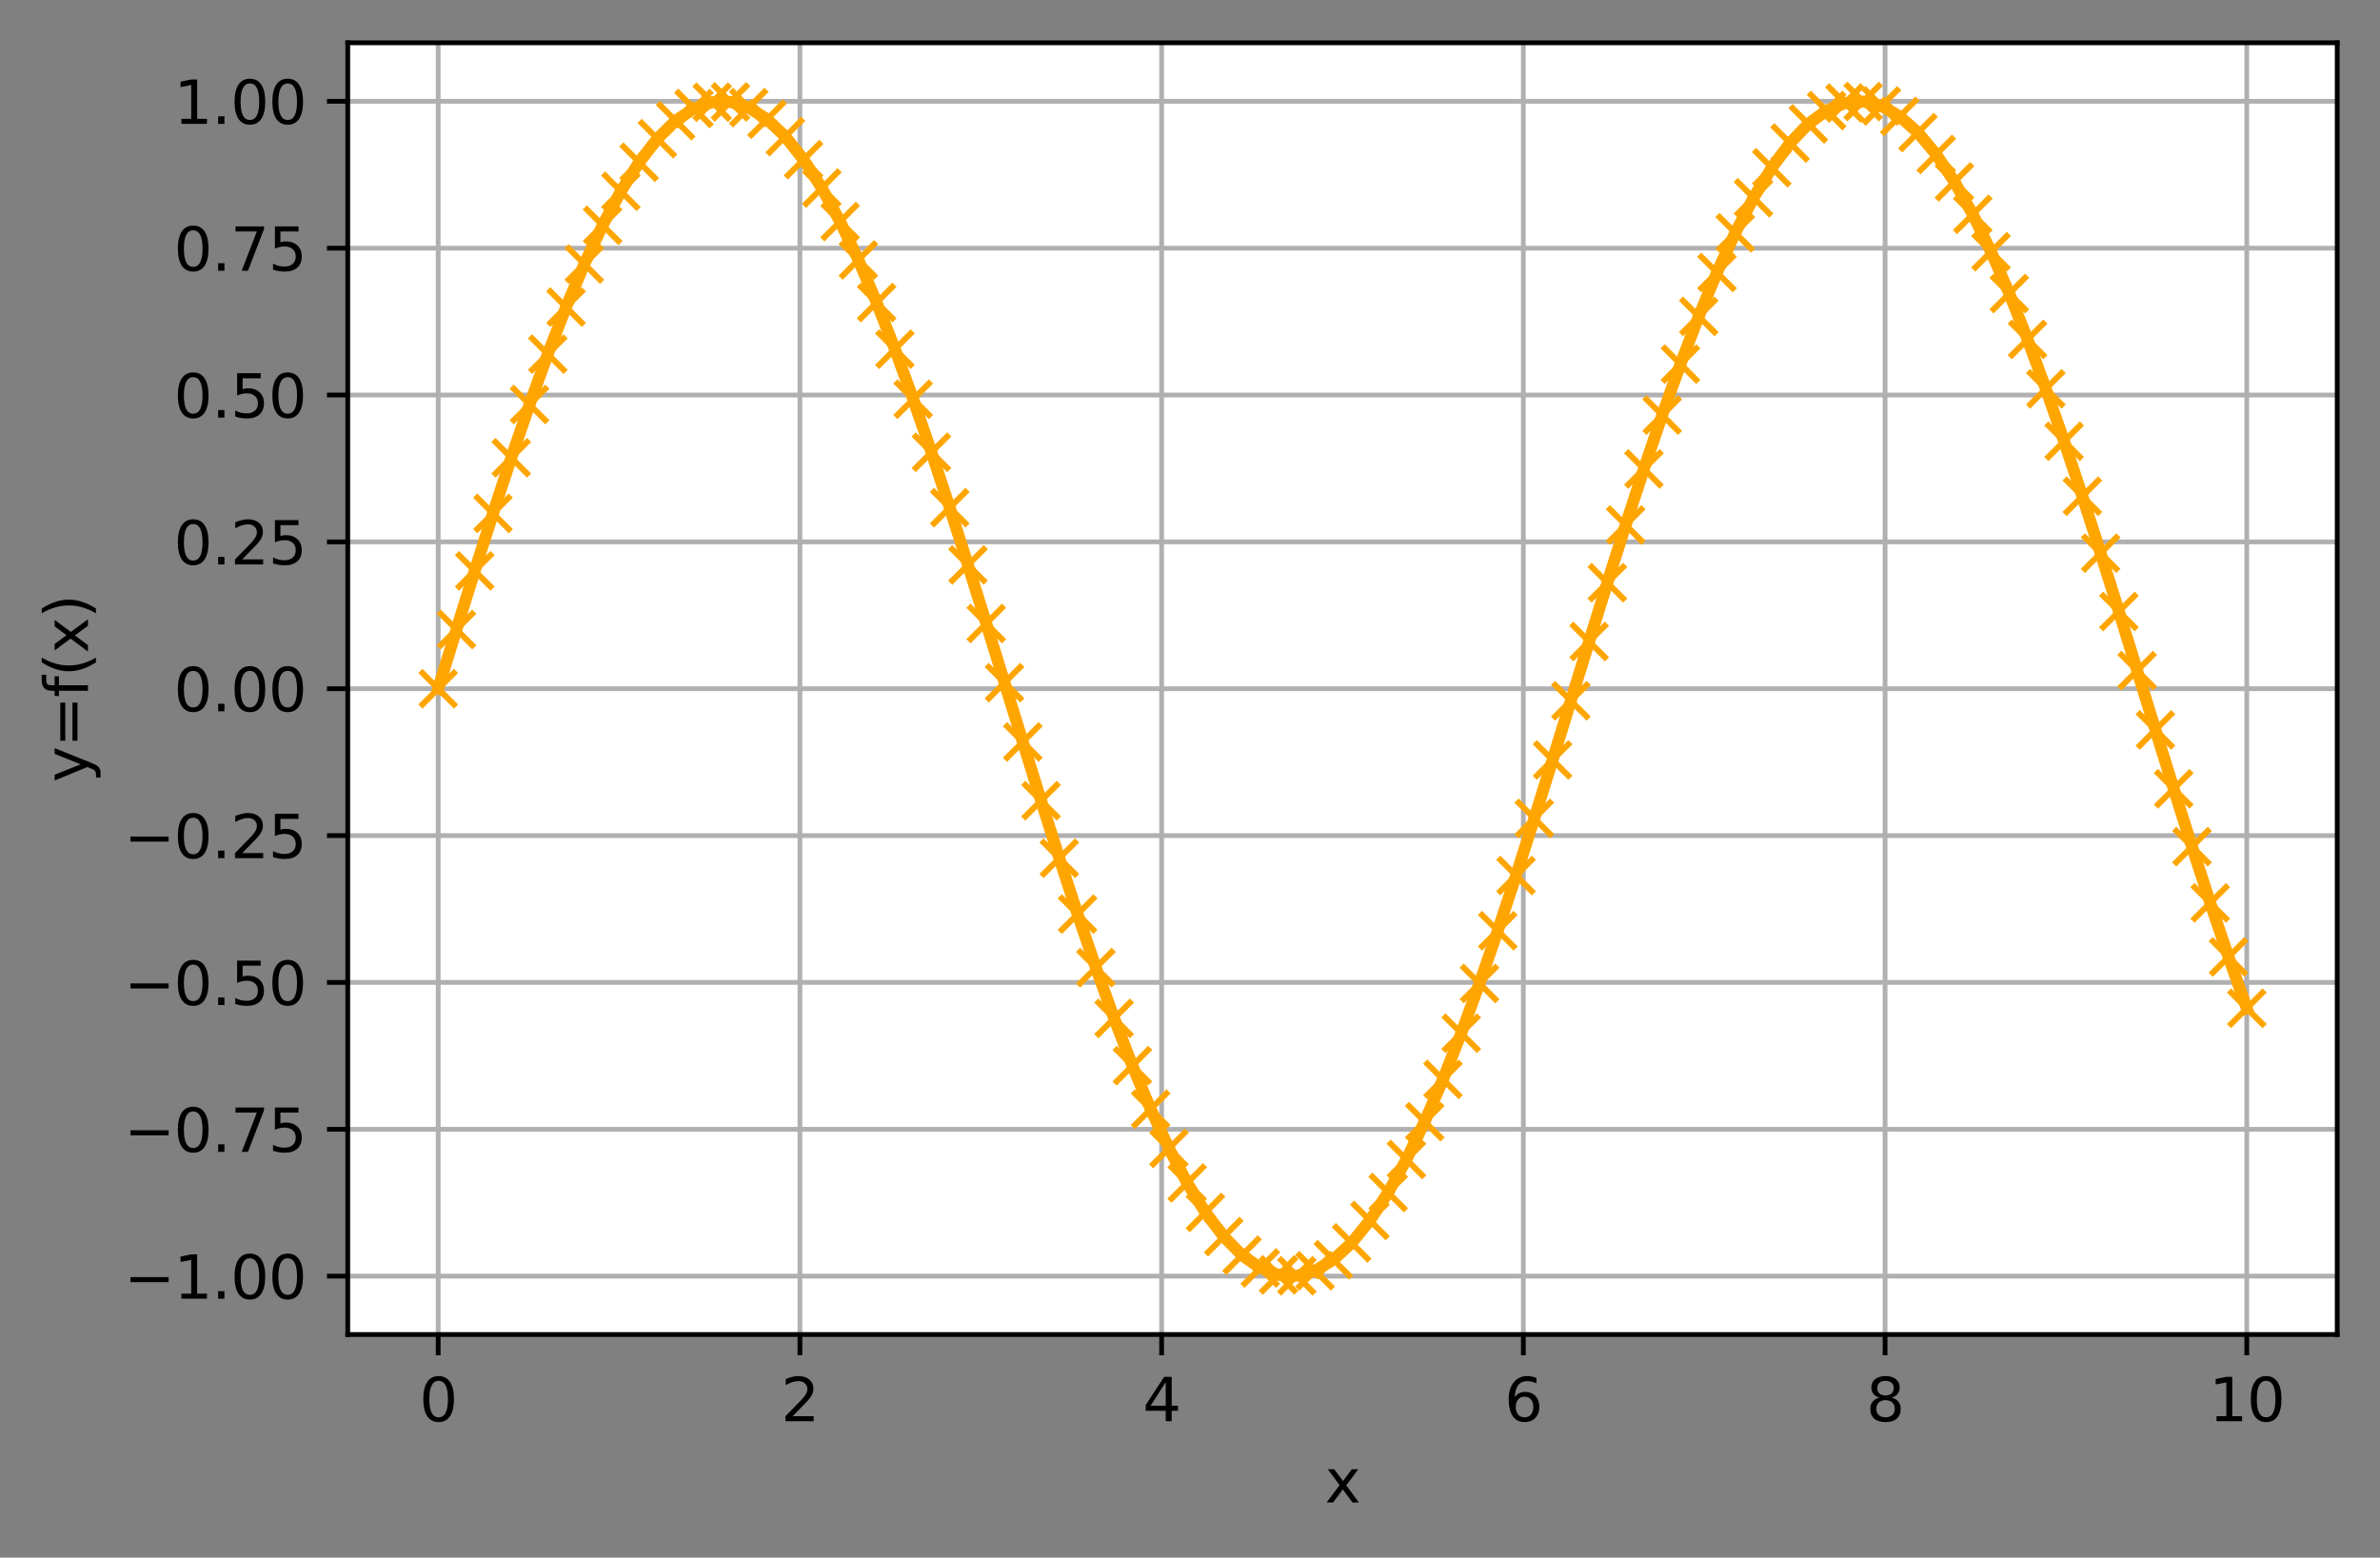<?xml version="1.0" encoding="utf-8" standalone="no"?>
<!DOCTYPE svg PUBLIC "-//W3C//DTD SVG 1.1//EN"
  "http://www.w3.org/Graphics/SVG/1.1/DTD/svg11.dtd">
<svg xmlns:xlink="http://www.w3.org/1999/xlink" width="400.523pt" height="262.196pt" viewBox="0 0 400.523 262.196" xmlns="http://www.w3.org/2000/svg" version="1.1">
 <rect x="0" y="0" width="400.523" height="262.196" fill="#808080" stroke="none"/>
 <defs>
  <style type="text/css">*{stroke-linejoin: round; stroke-linecap: butt}</style>
 </defs>
 <g id="figure_1">
  <g id="patch_1">
   <path d="M 0 262.196 
L 400.523 262.196 
L 400.523 0 
L 0 0 
L 0 262.196 
z
" style="fill: none"/>
  </g>
  <g id="axes_1">
   <g id="patch_2">
    <path d="M 58.523 224.64 
L 393.323 224.64 
L 393.323 7.2 
L 58.523 7.2 
z
" style="fill: #ffffff"/>
   </g>
   <g id="matplotlib.axis_1">
    <g id="xtick_1">
     <g id="line2d_1">
      <path d="M 73.742 224.64 
L 73.742 7.2 
" clip-path="url(#p9508f1b7b0)" style="fill: none; stroke: #b0b0b0; stroke-width: 0.8; stroke-linecap: square"/>
     </g>
     <g id="line2d_2">
      <defs>
       <path id="m0035ccac73" d="M 0 0 
L 0 3.5 
" style="stroke: #000000; stroke-width: 0.8"/>
      </defs>
      <g>
       <use xlink:href="#m0035ccac73" x="73.742" y="224.64" style="stroke: #000000; stroke-width: 0.8"/>
      </g>
     </g>
     <g id="text_1">
      <!-- 0 -->
      <g transform="translate(70.56 239.238)scale(0.1 -0.1)">
       <defs>
        <path id="DejaVuSans-30" d="M 2034 4250 
Q 1547 4250 1301 3770 
Q 1056 3291 1056 2328 
Q 1056 1369 1301 889 
Q 1547 409 2034 409 
Q 2525 409 2770 889 
Q 3016 1369 3016 2328 
Q 3016 3291 2770 3770 
Q 2525 4250 2034 4250 
z
M 2034 4750 
Q 2819 4750 3233 4129 
Q 3647 3509 3647 2328 
Q 3647 1150 3233 529 
Q 2819 -91 2034 -91 
Q 1250 -91 836 529 
Q 422 1150 422 2328 
Q 422 3509 836 4129 
Q 1250 4750 2034 4750 
z
" transform="scale(0.016)"/>
       </defs>
       <use xlink:href="#DejaVuSans-30"/>
      </g>
     </g>
    </g>
    <g id="xtick_2">
     <g id="line2d_3">
      <path d="M 134.614 224.64 
L 134.614 7.2 
" clip-path="url(#p9508f1b7b0)" style="fill: none; stroke: #b0b0b0; stroke-width: 0.8; stroke-linecap: square"/>
     </g>
     <g id="line2d_4">
      <g>
       <use xlink:href="#m0035ccac73" x="134.614" y="224.64" style="stroke: #000000; stroke-width: 0.8"/>
      </g>
     </g>
     <g id="text_2">
      <!-- 2 -->
      <g transform="translate(131.433 239.238)scale(0.1 -0.1)">
       <defs>
        <path id="DejaVuSans-32" d="M 1228 531 
L 3431 531 
L 3431 0 
L 469 0 
L 469 531 
Q 828 903 1448 1529 
Q 2069 2156 2228 2338 
Q 2531 2678 2651 2914 
Q 2772 3150 2772 3378 
Q 2772 3750 2511 3984 
Q 2250 4219 1831 4219 
Q 1534 4219 1204 4116 
Q 875 4013 500 3803 
L 500 4441 
Q 881 4594 1212 4672 
Q 1544 4750 1819 4750 
Q 2544 4750 2975 4387 
Q 3406 4025 3406 3419 
Q 3406 3131 3298 2873 
Q 3191 2616 2906 2266 
Q 2828 2175 2409 1742 
Q 1991 1309 1228 531 
z
" transform="scale(0.016)"/>
       </defs>
       <use xlink:href="#DejaVuSans-32"/>
      </g>
     </g>
    </g>
    <g id="xtick_3">
     <g id="line2d_5">
      <path d="M 195.487 224.64 
L 195.487 7.2 
" clip-path="url(#p9508f1b7b0)" style="fill: none; stroke: #b0b0b0; stroke-width: 0.8; stroke-linecap: square"/>
     </g>
     <g id="line2d_6">
      <g>
       <use xlink:href="#m0035ccac73" x="195.487" y="224.64" style="stroke: #000000; stroke-width: 0.8"/>
      </g>
     </g>
     <g id="text_3">
      <!-- 4 -->
      <g transform="translate(192.306 239.238)scale(0.1 -0.1)">
       <defs>
        <path id="DejaVuSans-34" d="M 2419 4116 
L 825 1625 
L 2419 1625 
L 2419 4116 
z
M 2253 4666 
L 3047 4666 
L 3047 1625 
L 3713 1625 
L 3713 1100 
L 3047 1100 
L 3047 0 
L 2419 0 
L 2419 1100 
L 313 1100 
L 313 1709 
L 2253 4666 
z
" transform="scale(0.016)"/>
       </defs>
       <use xlink:href="#DejaVuSans-34"/>
      </g>
     </g>
    </g>
    <g id="xtick_4">
     <g id="line2d_7">
      <path d="M 256.36 224.64 
L 256.36 7.2 
" clip-path="url(#p9508f1b7b0)" style="fill: none; stroke: #b0b0b0; stroke-width: 0.8; stroke-linecap: square"/>
     </g>
     <g id="line2d_8">
      <g>
       <use xlink:href="#m0035ccac73" x="256.36" y="224.64" style="stroke: #000000; stroke-width: 0.8"/>
      </g>
     </g>
     <g id="text_4">
      <!-- 6 -->
      <g transform="translate(253.179 239.238)scale(0.1 -0.1)">
       <defs>
        <path id="DejaVuSans-36" d="M 2113 2584 
Q 1688 2584 1439 2293 
Q 1191 2003 1191 1497 
Q 1191 994 1439 701 
Q 1688 409 2113 409 
Q 2538 409 2786 701 
Q 3034 994 3034 1497 
Q 3034 2003 2786 2293 
Q 2538 2584 2113 2584 
z
M 3366 4563 
L 3366 3988 
Q 3128 4100 2886 4159 
Q 2644 4219 2406 4219 
Q 1781 4219 1451 3797 
Q 1122 3375 1075 2522 
Q 1259 2794 1537 2939 
Q 1816 3084 2150 3084 
Q 2853 3084 3261 2657 
Q 3669 2231 3669 1497 
Q 3669 778 3244 343 
Q 2819 -91 2113 -91 
Q 1303 -91 875 529 
Q 447 1150 447 2328 
Q 447 3434 972 4092 
Q 1497 4750 2381 4750 
Q 2619 4750 2861 4703 
Q 3103 4656 3366 4563 
z
" transform="scale(0.016)"/>
       </defs>
       <use xlink:href="#DejaVuSans-36"/>
      </g>
     </g>
    </g>
    <g id="xtick_5">
     <g id="line2d_9">
      <path d="M 317.233 224.64 
L 317.233 7.2 
" clip-path="url(#p9508f1b7b0)" style="fill: none; stroke: #b0b0b0; stroke-width: 0.8; stroke-linecap: square"/>
     </g>
     <g id="line2d_10">
      <g>
       <use xlink:href="#m0035ccac73" x="317.233" y="224.64" style="stroke: #000000; stroke-width: 0.8"/>
      </g>
     </g>
     <g id="text_5">
      <!-- 8 -->
      <g transform="translate(314.051 239.238)scale(0.1 -0.1)">
       <defs>
        <path id="DejaVuSans-38" d="M 2034 2216 
Q 1584 2216 1326 1975 
Q 1069 1734 1069 1313 
Q 1069 891 1326 650 
Q 1584 409 2034 409 
Q 2484 409 2743 651 
Q 3003 894 3003 1313 
Q 3003 1734 2745 1975 
Q 2488 2216 2034 2216 
z
M 1403 2484 
Q 997 2584 770 2862 
Q 544 3141 544 3541 
Q 544 4100 942 4425 
Q 1341 4750 2034 4750 
Q 2731 4750 3128 4425 
Q 3525 4100 3525 3541 
Q 3525 3141 3298 2862 
Q 3072 2584 2669 2484 
Q 3125 2378 3379 2068 
Q 3634 1759 3634 1313 
Q 3634 634 3220 271 
Q 2806 -91 2034 -91 
Q 1263 -91 848 271 
Q 434 634 434 1313 
Q 434 1759 690 2068 
Q 947 2378 1403 2484 
z
M 1172 3481 
Q 1172 3119 1398 2916 
Q 1625 2713 2034 2713 
Q 2441 2713 2670 2916 
Q 2900 3119 2900 3481 
Q 2900 3844 2670 4047 
Q 2441 4250 2034 4250 
Q 1625 4250 1398 4047 
Q 1172 3844 1172 3481 
z
" transform="scale(0.016)"/>
       </defs>
       <use xlink:href="#DejaVuSans-38"/>
      </g>
     </g>
    </g>
    <g id="xtick_6">
     <g id="line2d_11">
      <path d="M 378.105 224.64 
L 378.105 7.2 
" clip-path="url(#p9508f1b7b0)" style="fill: none; stroke: #b0b0b0; stroke-width: 0.8; stroke-linecap: square"/>
     </g>
     <g id="line2d_12">
      <g>
       <use xlink:href="#m0035ccac73" x="378.105" y="224.64" style="stroke: #000000; stroke-width: 0.8"/>
      </g>
     </g>
     <g id="text_6">
      <!-- 10 -->
      <g transform="translate(371.743 239.238)scale(0.1 -0.1)">
       <defs>
        <path id="DejaVuSans-31" d="M 794 531 
L 1825 531 
L 1825 4091 
L 703 3866 
L 703 4441 
L 1819 4666 
L 2450 4666 
L 2450 531 
L 3481 531 
L 3481 0 
L 794 0 
L 794 531 
z
" transform="scale(0.016)"/>
       </defs>
       <use xlink:href="#DejaVuSans-31"/>
       <use xlink:href="#DejaVuSans-30" x="63.623"/>
      </g>
     </g>
    </g>
    <g id="text_7">
     <!-- x -->
     <g transform="translate(222.964 252.917)scale(0.1 -0.1)">
      <defs>
       <path id="DejaVuSans-78" d="M 3513 3500 
L 2247 1797 
L 3578 0 
L 2900 0 
L 1881 1375 
L 863 0 
L 184 0 
L 1544 1831 
L 300 3500 
L 978 3500 
L 1906 2253 
L 2834 3500 
L 3513 3500 
z
" transform="scale(0.016)"/>
      </defs>
      <use xlink:href="#DejaVuSans-78"/>
     </g>
    </g>
   </g>
   <g id="matplotlib.axis_2">
    <g id="ytick_1">
     <g id="line2d_13">
      <path d="M 58.523 214.817 
L 393.323 214.817 
" clip-path="url(#p9508f1b7b0)" style="fill: none; stroke: #b0b0b0; stroke-width: 0.8; stroke-linecap: square"/>
     </g>
     <g id="line2d_14">
      <defs>
       <path id="mb715e55962" d="M 0 0 
L -3.5 0 
" style="stroke: #000000; stroke-width: 0.8"/>
      </defs>
      <g>
       <use xlink:href="#mb715e55962" x="58.523" y="214.817" style="stroke: #000000; stroke-width: 0.8"/>
      </g>
     </g>
     <g id="text_8">
      <!-- −1.00 -->
      <g transform="translate(20.878 218.616)scale(0.1 -0.1)">
       <defs>
        <path id="DejaVuSans-2212" d="M 678 2272 
L 4684 2272 
L 4684 1741 
L 678 1741 
L 678 2272 
z
" transform="scale(0.016)"/>
        <path id="DejaVuSans-2e" d="M 684 794 
L 1344 794 
L 1344 0 
L 684 0 
L 684 794 
z
" transform="scale(0.016)"/>
       </defs>
       <use xlink:href="#DejaVuSans-2212"/>
       <use xlink:href="#DejaVuSans-31" x="83.789"/>
       <use xlink:href="#DejaVuSans-2e" x="147.412"/>
       <use xlink:href="#DejaVuSans-30" x="179.199"/>
       <use xlink:href="#DejaVuSans-30" x="242.822"/>
      </g>
     </g>
    </g>
    <g id="ytick_2">
     <g id="line2d_15">
      <path d="M 58.523 190.097 
L 393.323 190.097 
" clip-path="url(#p9508f1b7b0)" style="fill: none; stroke: #b0b0b0; stroke-width: 0.8; stroke-linecap: square"/>
     </g>
     <g id="line2d_16">
      <g>
       <use xlink:href="#mb715e55962" x="58.523" y="190.097" style="stroke: #000000; stroke-width: 0.8"/>
      </g>
     </g>
     <g id="text_9">
      <!-- −0.75 -->
      <g transform="translate(20.878 193.896)scale(0.1 -0.1)">
       <defs>
        <path id="DejaVuSans-37" d="M 525 4666 
L 3525 4666 
L 3525 4397 
L 1831 0 
L 1172 0 
L 2766 4134 
L 525 4134 
L 525 4666 
z
" transform="scale(0.016)"/>
        <path id="DejaVuSans-35" d="M 691 4666 
L 3169 4666 
L 3169 4134 
L 1269 4134 
L 1269 2991 
Q 1406 3038 1543 3061 
Q 1681 3084 1819 3084 
Q 2600 3084 3056 2656 
Q 3513 2228 3513 1497 
Q 3513 744 3044 326 
Q 2575 -91 1722 -91 
Q 1428 -91 1123 -41 
Q 819 9 494 109 
L 494 744 
Q 775 591 1075 516 
Q 1375 441 1709 441 
Q 2250 441 2565 725 
Q 2881 1009 2881 1497 
Q 2881 1984 2565 2268 
Q 2250 2553 1709 2553 
Q 1456 2553 1204 2497 
Q 953 2441 691 2322 
L 691 4666 
z
" transform="scale(0.016)"/>
       </defs>
       <use xlink:href="#DejaVuSans-2212"/>
       <use xlink:href="#DejaVuSans-30" x="83.789"/>
       <use xlink:href="#DejaVuSans-2e" x="147.412"/>
       <use xlink:href="#DejaVuSans-37" x="179.199"/>
       <use xlink:href="#DejaVuSans-35" x="242.822"/>
      </g>
     </g>
    </g>
    <g id="ytick_3">
     <g id="line2d_17">
      <path d="M 58.523 165.376 
L 393.323 165.376 
" clip-path="url(#p9508f1b7b0)" style="fill: none; stroke: #b0b0b0; stroke-width: 0.8; stroke-linecap: square"/>
     </g>
     <g id="line2d_18">
      <g>
       <use xlink:href="#mb715e55962" x="58.523" y="165.376" style="stroke: #000000; stroke-width: 0.8"/>
      </g>
     </g>
     <g id="text_10">
      <!-- −0.50 -->
      <g transform="translate(20.878 169.175)scale(0.1 -0.1)">
       <use xlink:href="#DejaVuSans-2212"/>
       <use xlink:href="#DejaVuSans-30" x="83.789"/>
       <use xlink:href="#DejaVuSans-2e" x="147.412"/>
       <use xlink:href="#DejaVuSans-35" x="179.199"/>
       <use xlink:href="#DejaVuSans-30" x="242.822"/>
      </g>
     </g>
    </g>
    <g id="ytick_4">
     <g id="line2d_19">
      <path d="M 58.523 140.656 
L 393.323 140.656 
" clip-path="url(#p9508f1b7b0)" style="fill: none; stroke: #b0b0b0; stroke-width: 0.8; stroke-linecap: square"/>
     </g>
     <g id="line2d_20">
      <g>
       <use xlink:href="#mb715e55962" x="58.523" y="140.656" style="stroke: #000000; stroke-width: 0.8"/>
      </g>
     </g>
     <g id="text_11">
      <!-- −0.25 -->
      <g transform="translate(20.878 144.455)scale(0.1 -0.1)">
       <use xlink:href="#DejaVuSans-2212"/>
       <use xlink:href="#DejaVuSans-30" x="83.789"/>
       <use xlink:href="#DejaVuSans-2e" x="147.412"/>
       <use xlink:href="#DejaVuSans-32" x="179.199"/>
       <use xlink:href="#DejaVuSans-35" x="242.822"/>
      </g>
     </g>
    </g>
    <g id="ytick_5">
     <g id="line2d_21">
      <path d="M 58.523 115.935 
L 393.323 115.935 
" clip-path="url(#p9508f1b7b0)" style="fill: none; stroke: #b0b0b0; stroke-width: 0.8; stroke-linecap: square"/>
     </g>
     <g id="line2d_22">
      <g>
       <use xlink:href="#mb715e55962" x="58.523" y="115.935" style="stroke: #000000; stroke-width: 0.8"/>
      </g>
     </g>
     <g id="text_12">
      <!-- 0.00 -->
      <g transform="translate(29.258 119.734)scale(0.1 -0.1)">
       <use xlink:href="#DejaVuSans-30"/>
       <use xlink:href="#DejaVuSans-2e" x="63.623"/>
       <use xlink:href="#DejaVuSans-30" x="95.41"/>
       <use xlink:href="#DejaVuSans-30" x="159.033"/>
      </g>
     </g>
    </g>
    <g id="ytick_6">
     <g id="line2d_23">
      <path d="M 58.523 91.215 
L 393.323 91.215 
" clip-path="url(#p9508f1b7b0)" style="fill: none; stroke: #b0b0b0; stroke-width: 0.8; stroke-linecap: square"/>
     </g>
     <g id="line2d_24">
      <g>
       <use xlink:href="#mb715e55962" x="58.523" y="91.215" style="stroke: #000000; stroke-width: 0.8"/>
      </g>
     </g>
     <g id="text_13">
      <!-- 0.25 -->
      <g transform="translate(29.258 95.014)scale(0.1 -0.1)">
       <use xlink:href="#DejaVuSans-30"/>
       <use xlink:href="#DejaVuSans-2e" x="63.623"/>
       <use xlink:href="#DejaVuSans-32" x="95.41"/>
       <use xlink:href="#DejaVuSans-35" x="159.033"/>
      </g>
     </g>
    </g>
    <g id="ytick_7">
     <g id="line2d_25">
      <path d="M 58.523 66.494 
L 393.323 66.494 
" clip-path="url(#p9508f1b7b0)" style="fill: none; stroke: #b0b0b0; stroke-width: 0.8; stroke-linecap: square"/>
     </g>
     <g id="line2d_26">
      <g>
       <use xlink:href="#mb715e55962" x="58.523" y="66.494" style="stroke: #000000; stroke-width: 0.8"/>
      </g>
     </g>
     <g id="text_14">
      <!-- 0.50 -->
      <g transform="translate(29.258 70.293)scale(0.1 -0.1)">
       <use xlink:href="#DejaVuSans-30"/>
       <use xlink:href="#DejaVuSans-2e" x="63.623"/>
       <use xlink:href="#DejaVuSans-35" x="95.41"/>
       <use xlink:href="#DejaVuSans-30" x="159.033"/>
      </g>
     </g>
    </g>
    <g id="ytick_8">
     <g id="line2d_27">
      <path d="M 58.523 41.774 
L 393.323 41.774 
" clip-path="url(#p9508f1b7b0)" style="fill: none; stroke: #b0b0b0; stroke-width: 0.8; stroke-linecap: square"/>
     </g>
     <g id="line2d_28">
      <g>
       <use xlink:href="#mb715e55962" x="58.523" y="41.774" style="stroke: #000000; stroke-width: 0.8"/>
      </g>
     </g>
     <g id="text_15">
      <!-- 0.75 -->
      <g transform="translate(29.258 45.573)scale(0.1 -0.1)">
       <use xlink:href="#DejaVuSans-30"/>
       <use xlink:href="#DejaVuSans-2e" x="63.623"/>
       <use xlink:href="#DejaVuSans-37" x="95.41"/>
       <use xlink:href="#DejaVuSans-35" x="159.033"/>
      </g>
     </g>
    </g>
    <g id="ytick_9">
     <g id="line2d_29">
      <path d="M 58.523 17.053 
L 393.323 17.053 
" clip-path="url(#p9508f1b7b0)" style="fill: none; stroke: #b0b0b0; stroke-width: 0.8; stroke-linecap: square"/>
     </g>
     <g id="line2d_30">
      <g>
       <use xlink:href="#mb715e55962" x="58.523" y="17.053" style="stroke: #000000; stroke-width: 0.8"/>
      </g>
     </g>
     <g id="text_16">
      <!-- 1.00 -->
      <g transform="translate(29.258 20.852)scale(0.1 -0.1)">
       <use xlink:href="#DejaVuSans-31"/>
       <use xlink:href="#DejaVuSans-2e" x="63.623"/>
       <use xlink:href="#DejaVuSans-30" x="95.41"/>
       <use xlink:href="#DejaVuSans-30" x="159.033"/>
      </g>
     </g>
    </g>
    <g id="text_17">
     <!-- y=f(x) -->
     <g transform="translate(14.798 131.69)rotate(-90)scale(0.1 -0.1)">
      <defs>
       <path id="DejaVuSans-79" d="M 2059 -325 
Q 1816 -950 1584 -1140 
Q 1353 -1331 966 -1331 
L 506 -1331 
L 506 -850 
L 844 -850 
Q 1081 -850 1212 -737 
Q 1344 -625 1503 -206 
L 1606 56 
L 191 3500 
L 800 3500 
L 1894 763 
L 2988 3500 
L 3597 3500 
L 2059 -325 
z
" transform="scale(0.016)"/>
       <path id="DejaVuSans-3d" d="M 678 2906 
L 4684 2906 
L 4684 2381 
L 678 2381 
L 678 2906 
z
M 678 1631 
L 4684 1631 
L 4684 1100 
L 678 1100 
L 678 1631 
z
" transform="scale(0.016)"/>
       <path id="DejaVuSans-66" d="M 2375 4863 
L 2375 4384 
L 1825 4384 
Q 1516 4384 1395 4259 
Q 1275 4134 1275 3809 
L 1275 3500 
L 2222 3500 
L 2222 3053 
L 1275 3053 
L 1275 0 
L 697 0 
L 697 3053 
L 147 3053 
L 147 3500 
L 697 3500 
L 697 3744 
Q 697 4328 969 4595 
Q 1241 4863 1831 4863 
L 2375 4863 
z
" transform="scale(0.016)"/>
       <path id="DejaVuSans-28" d="M 1984 4856 
Q 1566 4138 1362 3434 
Q 1159 2731 1159 2009 
Q 1159 1288 1364 580 
Q 1569 -128 1984 -844 
L 1484 -844 
Q 1016 -109 783 600 
Q 550 1309 550 2009 
Q 550 2706 781 3412 
Q 1013 4119 1484 4856 
L 1984 4856 
z
" transform="scale(0.016)"/>
       <path id="DejaVuSans-29" d="M 513 4856 
L 1013 4856 
Q 1481 4119 1714 3412 
Q 1947 2706 1947 2009 
Q 1947 1309 1714 600 
Q 1481 -109 1013 -844 
L 513 -844 
Q 928 -128 1133 580 
Q 1338 1288 1338 2009 
Q 1338 2731 1133 3434 
Q 928 4138 513 4856 
z
" transform="scale(0.016)"/>
      </defs>
      <use xlink:href="#DejaVuSans-79"/>
      <use xlink:href="#DejaVuSans-3d" x="59.18"/>
      <use xlink:href="#DejaVuSans-66" x="142.969"/>
      <use xlink:href="#DejaVuSans-28" x="178.174"/>
      <use xlink:href="#DejaVuSans-78" x="217.188"/>
      <use xlink:href="#DejaVuSans-29" x="276.367"/>
     </g>
    </g>
   </g>
   <g id="line2d_31">
    <path d="M 73.742 115.935 
L 76.816 105.964 
L 79.89 96.095 
L 82.965 86.427 
L 86.039 77.061 
L 89.114 68.091 
L 92.188 59.609 
L 95.262 51.701 
L 98.337 44.447 
L 101.411 37.923 
L 104.485 32.193 
L 107.56 27.318 
L 110.634 23.346 
L 113.709 20.318 
L 116.783 18.264 
L 119.857 17.206 
L 122.932 17.155 
L 126.006 18.111 
L 129.08 20.064 
L 132.155 22.994 
L 135.229 26.872 
L 138.304 31.657 
L 141.378 37.302 
L 144.452 43.749 
L 147.527 50.931 
L 150.601 58.776 
L 153.676 67.204 
L 156.75 76.129 
L 159.824 85.459 
L 162.899 95.1 
L 165.973 104.953 
L 169.047 114.919 
L 172.122 124.895 
L 175.196 134.779 
L 178.271 144.471 
L 181.345 153.873 
L 184.419 162.887 
L 187.494 171.423 
L 190.568 179.394 
L 193.642 186.717 
L 196.717 193.319 
L 199.791 199.132 
L 202.866 204.097 
L 205.94 208.163 
L 209.014 211.289 
L 212.089 213.443 
L 215.163 214.602 
L 218.237 214.756 
L 221.312 213.903 
L 224.386 212.051 
L 227.461 209.219 
L 230.535 205.436 
L 233.609 200.74 
L 236.684 195.18 
L 239.758 188.813 
L 242.833 181.702 
L 245.907 173.921 
L 248.981 165.548 
L 252.056 156.67 
L 255.13 147.377 
L 258.204 137.763 
L 261.279 127.927 
L 264.353 117.968 
L 267.428 107.989 
L 270.502 98.09 
L 273.576 88.374 
L 276.651 78.938 
L 279.725 69.88 
L 282.799 61.291 
L 285.874 53.26 
L 288.948 45.867 
L 292.023 39.188 
L 295.097 33.292 
L 298.171 28.239 
L 301.246 24.079 
L 304.32 20.856 
L 307.395 18.602 
L 310.469 17.34 
L 313.543 17.084 
L 316.618 17.835 
L 319.692 19.586 
L 322.766 22.32 
L 325.841 26.007 
L 328.915 30.612 
L 331.99 36.086 
L 335.064 42.375 
L 338.138 49.413 
L 341.213 57.13 
L 344.287 65.446 
L 347.361 74.276 
L 350.436 83.532 
L 353.51 93.117 
L 356.585 102.935 
L 359.659 112.886 
L 362.733 122.868 
L 365.808 132.779 
L 368.882 142.519 
L 371.956 151.987 
L 375.031 161.088 
L 378.105 169.729 
" clip-path="url(#p9508f1b7b0)" style="fill: none; stroke: #ffa500; stroke-width: 2; stroke-linecap: square"/>
    <defs>
     <path id="m3adc6a4699" d="M -3 3 
L 3 -3 
M -3 -3 
L 3 3 
" style="stroke: #ffa500"/>
    </defs>
    <g clip-path="url(#p9508f1b7b0)">
     <use xlink:href="#m3adc6a4699" x="73.742" y="115.935" style="fill: #ffa500; stroke: #ffa500"/>
     <use xlink:href="#m3adc6a4699" x="76.816" y="105.964" style="fill: #ffa500; stroke: #ffa500"/>
     <use xlink:href="#m3adc6a4699" x="79.89" y="96.095" style="fill: #ffa500; stroke: #ffa500"/>
     <use xlink:href="#m3adc6a4699" x="82.965" y="86.427" style="fill: #ffa500; stroke: #ffa500"/>
     <use xlink:href="#m3adc6a4699" x="86.039" y="77.061" style="fill: #ffa500; stroke: #ffa500"/>
     <use xlink:href="#m3adc6a4699" x="89.114" y="68.091" style="fill: #ffa500; stroke: #ffa500"/>
     <use xlink:href="#m3adc6a4699" x="92.188" y="59.609" style="fill: #ffa500; stroke: #ffa500"/>
     <use xlink:href="#m3adc6a4699" x="95.262" y="51.701" style="fill: #ffa500; stroke: #ffa500"/>
     <use xlink:href="#m3adc6a4699" x="98.337" y="44.447" style="fill: #ffa500; stroke: #ffa500"/>
     <use xlink:href="#m3adc6a4699" x="101.411" y="37.923" style="fill: #ffa500; stroke: #ffa500"/>
     <use xlink:href="#m3adc6a4699" x="104.485" y="32.193" style="fill: #ffa500; stroke: #ffa500"/>
     <use xlink:href="#m3adc6a4699" x="107.56" y="27.318" style="fill: #ffa500; stroke: #ffa500"/>
     <use xlink:href="#m3adc6a4699" x="110.634" y="23.346" style="fill: #ffa500; stroke: #ffa500"/>
     <use xlink:href="#m3adc6a4699" x="113.709" y="20.318" style="fill: #ffa500; stroke: #ffa500"/>
     <use xlink:href="#m3adc6a4699" x="116.783" y="18.264" style="fill: #ffa500; stroke: #ffa500"/>
     <use xlink:href="#m3adc6a4699" x="119.857" y="17.206" style="fill: #ffa500; stroke: #ffa500"/>
     <use xlink:href="#m3adc6a4699" x="122.932" y="17.155" style="fill: #ffa500; stroke: #ffa500"/>
     <use xlink:href="#m3adc6a4699" x="126.006" y="18.111" style="fill: #ffa500; stroke: #ffa500"/>
     <use xlink:href="#m3adc6a4699" x="129.08" y="20.064" style="fill: #ffa500; stroke: #ffa500"/>
     <use xlink:href="#m3adc6a4699" x="132.155" y="22.994" style="fill: #ffa500; stroke: #ffa500"/>
     <use xlink:href="#m3adc6a4699" x="135.229" y="26.872" style="fill: #ffa500; stroke: #ffa500"/>
     <use xlink:href="#m3adc6a4699" x="138.304" y="31.657" style="fill: #ffa500; stroke: #ffa500"/>
     <use xlink:href="#m3adc6a4699" x="141.378" y="37.302" style="fill: #ffa500; stroke: #ffa500"/>
     <use xlink:href="#m3adc6a4699" x="144.452" y="43.749" style="fill: #ffa500; stroke: #ffa500"/>
     <use xlink:href="#m3adc6a4699" x="147.527" y="50.931" style="fill: #ffa500; stroke: #ffa500"/>
     <use xlink:href="#m3adc6a4699" x="150.601" y="58.776" style="fill: #ffa500; stroke: #ffa500"/>
     <use xlink:href="#m3adc6a4699" x="153.676" y="67.204" style="fill: #ffa500; stroke: #ffa500"/>
     <use xlink:href="#m3adc6a4699" x="156.75" y="76.129" style="fill: #ffa500; stroke: #ffa500"/>
     <use xlink:href="#m3adc6a4699" x="159.824" y="85.459" style="fill: #ffa500; stroke: #ffa500"/>
     <use xlink:href="#m3adc6a4699" x="162.899" y="95.1" style="fill: #ffa500; stroke: #ffa500"/>
     <use xlink:href="#m3adc6a4699" x="165.973" y="104.953" style="fill: #ffa500; stroke: #ffa500"/>
     <use xlink:href="#m3adc6a4699" x="169.047" y="114.919" style="fill: #ffa500; stroke: #ffa500"/>
     <use xlink:href="#m3adc6a4699" x="172.122" y="124.895" style="fill: #ffa500; stroke: #ffa500"/>
     <use xlink:href="#m3adc6a4699" x="175.196" y="134.779" style="fill: #ffa500; stroke: #ffa500"/>
     <use xlink:href="#m3adc6a4699" x="178.271" y="144.471" style="fill: #ffa500; stroke: #ffa500"/>
     <use xlink:href="#m3adc6a4699" x="181.345" y="153.873" style="fill: #ffa500; stroke: #ffa500"/>
     <use xlink:href="#m3adc6a4699" x="184.419" y="162.887" style="fill: #ffa500; stroke: #ffa500"/>
     <use xlink:href="#m3adc6a4699" x="187.494" y="171.423" style="fill: #ffa500; stroke: #ffa500"/>
     <use xlink:href="#m3adc6a4699" x="190.568" y="179.394" style="fill: #ffa500; stroke: #ffa500"/>
     <use xlink:href="#m3adc6a4699" x="193.642" y="186.717" style="fill: #ffa500; stroke: #ffa500"/>
     <use xlink:href="#m3adc6a4699" x="196.717" y="193.319" style="fill: #ffa500; stroke: #ffa500"/>
     <use xlink:href="#m3adc6a4699" x="199.791" y="199.132" style="fill: #ffa500; stroke: #ffa500"/>
     <use xlink:href="#m3adc6a4699" x="202.866" y="204.097" style="fill: #ffa500; stroke: #ffa500"/>
     <use xlink:href="#m3adc6a4699" x="205.94" y="208.163" style="fill: #ffa500; stroke: #ffa500"/>
     <use xlink:href="#m3adc6a4699" x="209.014" y="211.289" style="fill: #ffa500; stroke: #ffa500"/>
     <use xlink:href="#m3adc6a4699" x="212.089" y="213.443" style="fill: #ffa500; stroke: #ffa500"/>
     <use xlink:href="#m3adc6a4699" x="215.163" y="214.602" style="fill: #ffa500; stroke: #ffa500"/>
     <use xlink:href="#m3adc6a4699" x="218.237" y="214.756" style="fill: #ffa500; stroke: #ffa500"/>
     <use xlink:href="#m3adc6a4699" x="221.312" y="213.903" style="fill: #ffa500; stroke: #ffa500"/>
     <use xlink:href="#m3adc6a4699" x="224.386" y="212.051" style="fill: #ffa500; stroke: #ffa500"/>
     <use xlink:href="#m3adc6a4699" x="227.461" y="209.219" style="fill: #ffa500; stroke: #ffa500"/>
     <use xlink:href="#m3adc6a4699" x="230.535" y="205.436" style="fill: #ffa500; stroke: #ffa500"/>
     <use xlink:href="#m3adc6a4699" x="233.609" y="200.74" style="fill: #ffa500; stroke: #ffa500"/>
     <use xlink:href="#m3adc6a4699" x="236.684" y="195.18" style="fill: #ffa500; stroke: #ffa500"/>
     <use xlink:href="#m3adc6a4699" x="239.758" y="188.813" style="fill: #ffa500; stroke: #ffa500"/>
     <use xlink:href="#m3adc6a4699" x="242.833" y="181.702" style="fill: #ffa500; stroke: #ffa500"/>
     <use xlink:href="#m3adc6a4699" x="245.907" y="173.921" style="fill: #ffa500; stroke: #ffa500"/>
     <use xlink:href="#m3adc6a4699" x="248.981" y="165.548" style="fill: #ffa500; stroke: #ffa500"/>
     <use xlink:href="#m3adc6a4699" x="252.056" y="156.67" style="fill: #ffa500; stroke: #ffa500"/>
     <use xlink:href="#m3adc6a4699" x="255.13" y="147.377" style="fill: #ffa500; stroke: #ffa500"/>
     <use xlink:href="#m3adc6a4699" x="258.204" y="137.763" style="fill: #ffa500; stroke: #ffa500"/>
     <use xlink:href="#m3adc6a4699" x="261.279" y="127.927" style="fill: #ffa500; stroke: #ffa500"/>
     <use xlink:href="#m3adc6a4699" x="264.353" y="117.968" style="fill: #ffa500; stroke: #ffa500"/>
     <use xlink:href="#m3adc6a4699" x="267.428" y="107.989" style="fill: #ffa500; stroke: #ffa500"/>
     <use xlink:href="#m3adc6a4699" x="270.502" y="98.09" style="fill: #ffa500; stroke: #ffa500"/>
     <use xlink:href="#m3adc6a4699" x="273.576" y="88.374" style="fill: #ffa500; stroke: #ffa500"/>
     <use xlink:href="#m3adc6a4699" x="276.651" y="78.938" style="fill: #ffa500; stroke: #ffa500"/>
     <use xlink:href="#m3adc6a4699" x="279.725" y="69.88" style="fill: #ffa500; stroke: #ffa500"/>
     <use xlink:href="#m3adc6a4699" x="282.799" y="61.291" style="fill: #ffa500; stroke: #ffa500"/>
     <use xlink:href="#m3adc6a4699" x="285.874" y="53.26" style="fill: #ffa500; stroke: #ffa500"/>
     <use xlink:href="#m3adc6a4699" x="288.948" y="45.867" style="fill: #ffa500; stroke: #ffa500"/>
     <use xlink:href="#m3adc6a4699" x="292.023" y="39.188" style="fill: #ffa500; stroke: #ffa500"/>
     <use xlink:href="#m3adc6a4699" x="295.097" y="33.292" style="fill: #ffa500; stroke: #ffa500"/>
     <use xlink:href="#m3adc6a4699" x="298.171" y="28.239" style="fill: #ffa500; stroke: #ffa500"/>
     <use xlink:href="#m3adc6a4699" x="301.246" y="24.079" style="fill: #ffa500; stroke: #ffa500"/>
     <use xlink:href="#m3adc6a4699" x="304.32" y="20.856" style="fill: #ffa500; stroke: #ffa500"/>
     <use xlink:href="#m3adc6a4699" x="307.395" y="18.602" style="fill: #ffa500; stroke: #ffa500"/>
     <use xlink:href="#m3adc6a4699" x="310.469" y="17.34" style="fill: #ffa500; stroke: #ffa500"/>
     <use xlink:href="#m3adc6a4699" x="313.543" y="17.084" style="fill: #ffa500; stroke: #ffa500"/>
     <use xlink:href="#m3adc6a4699" x="316.618" y="17.835" style="fill: #ffa500; stroke: #ffa500"/>
     <use xlink:href="#m3adc6a4699" x="319.692" y="19.586" style="fill: #ffa500; stroke: #ffa500"/>
     <use xlink:href="#m3adc6a4699" x="322.766" y="22.32" style="fill: #ffa500; stroke: #ffa500"/>
     <use xlink:href="#m3adc6a4699" x="325.841" y="26.007" style="fill: #ffa500; stroke: #ffa500"/>
     <use xlink:href="#m3adc6a4699" x="328.915" y="30.612" style="fill: #ffa500; stroke: #ffa500"/>
     <use xlink:href="#m3adc6a4699" x="331.99" y="36.086" style="fill: #ffa500; stroke: #ffa500"/>
     <use xlink:href="#m3adc6a4699" x="335.064" y="42.375" style="fill: #ffa500; stroke: #ffa500"/>
     <use xlink:href="#m3adc6a4699" x="338.138" y="49.413" style="fill: #ffa500; stroke: #ffa500"/>
     <use xlink:href="#m3adc6a4699" x="341.213" y="57.13" style="fill: #ffa500; stroke: #ffa500"/>
     <use xlink:href="#m3adc6a4699" x="344.287" y="65.446" style="fill: #ffa500; stroke: #ffa500"/>
     <use xlink:href="#m3adc6a4699" x="347.361" y="74.276" style="fill: #ffa500; stroke: #ffa500"/>
     <use xlink:href="#m3adc6a4699" x="350.436" y="83.532" style="fill: #ffa500; stroke: #ffa500"/>
     <use xlink:href="#m3adc6a4699" x="353.51" y="93.117" style="fill: #ffa500; stroke: #ffa500"/>
     <use xlink:href="#m3adc6a4699" x="356.585" y="102.935" style="fill: #ffa500; stroke: #ffa500"/>
     <use xlink:href="#m3adc6a4699" x="359.659" y="112.886" style="fill: #ffa500; stroke: #ffa500"/>
     <use xlink:href="#m3adc6a4699" x="362.733" y="122.868" style="fill: #ffa500; stroke: #ffa500"/>
     <use xlink:href="#m3adc6a4699" x="365.808" y="132.779" style="fill: #ffa500; stroke: #ffa500"/>
     <use xlink:href="#m3adc6a4699" x="368.882" y="142.519" style="fill: #ffa500; stroke: #ffa500"/>
     <use xlink:href="#m3adc6a4699" x="371.956" y="151.987" style="fill: #ffa500; stroke: #ffa500"/>
     <use xlink:href="#m3adc6a4699" x="375.031" y="161.088" style="fill: #ffa500; stroke: #ffa500"/>
     <use xlink:href="#m3adc6a4699" x="378.105" y="169.729" style="fill: #ffa500; stroke: #ffa500"/>
    </g>
   </g>
   <g id="patch_3">
    <path d="M 58.523 224.64 
L 58.523 7.2 
" style="fill: none; stroke: #000000; stroke-width: 0.8; stroke-linejoin: miter; stroke-linecap: square"/>
   </g>
   <g id="patch_4">
    <path d="M 393.323 224.64 
L 393.323 7.2 
" style="fill: none; stroke: #000000; stroke-width: 0.8; stroke-linejoin: miter; stroke-linecap: square"/>
   </g>
   <g id="patch_5">
    <path d="M 58.523 224.64 
L 393.323 224.64 
" style="fill: none; stroke: #000000; stroke-width: 0.8; stroke-linejoin: miter; stroke-linecap: square"/>
   </g>
   <g id="patch_6">
    <path d="M 58.523 7.2 
L 393.323 7.2 
" style="fill: none; stroke: #000000; stroke-width: 0.8; stroke-linejoin: miter; stroke-linecap: square"/>
   </g>
  </g>
 </g>
 <defs>
  <clipPath id="p9508f1b7b0">
   <rect x="58.523" y="7.2" width="334.8" height="217.44"/>
  </clipPath>
 </defs>
</svg>
